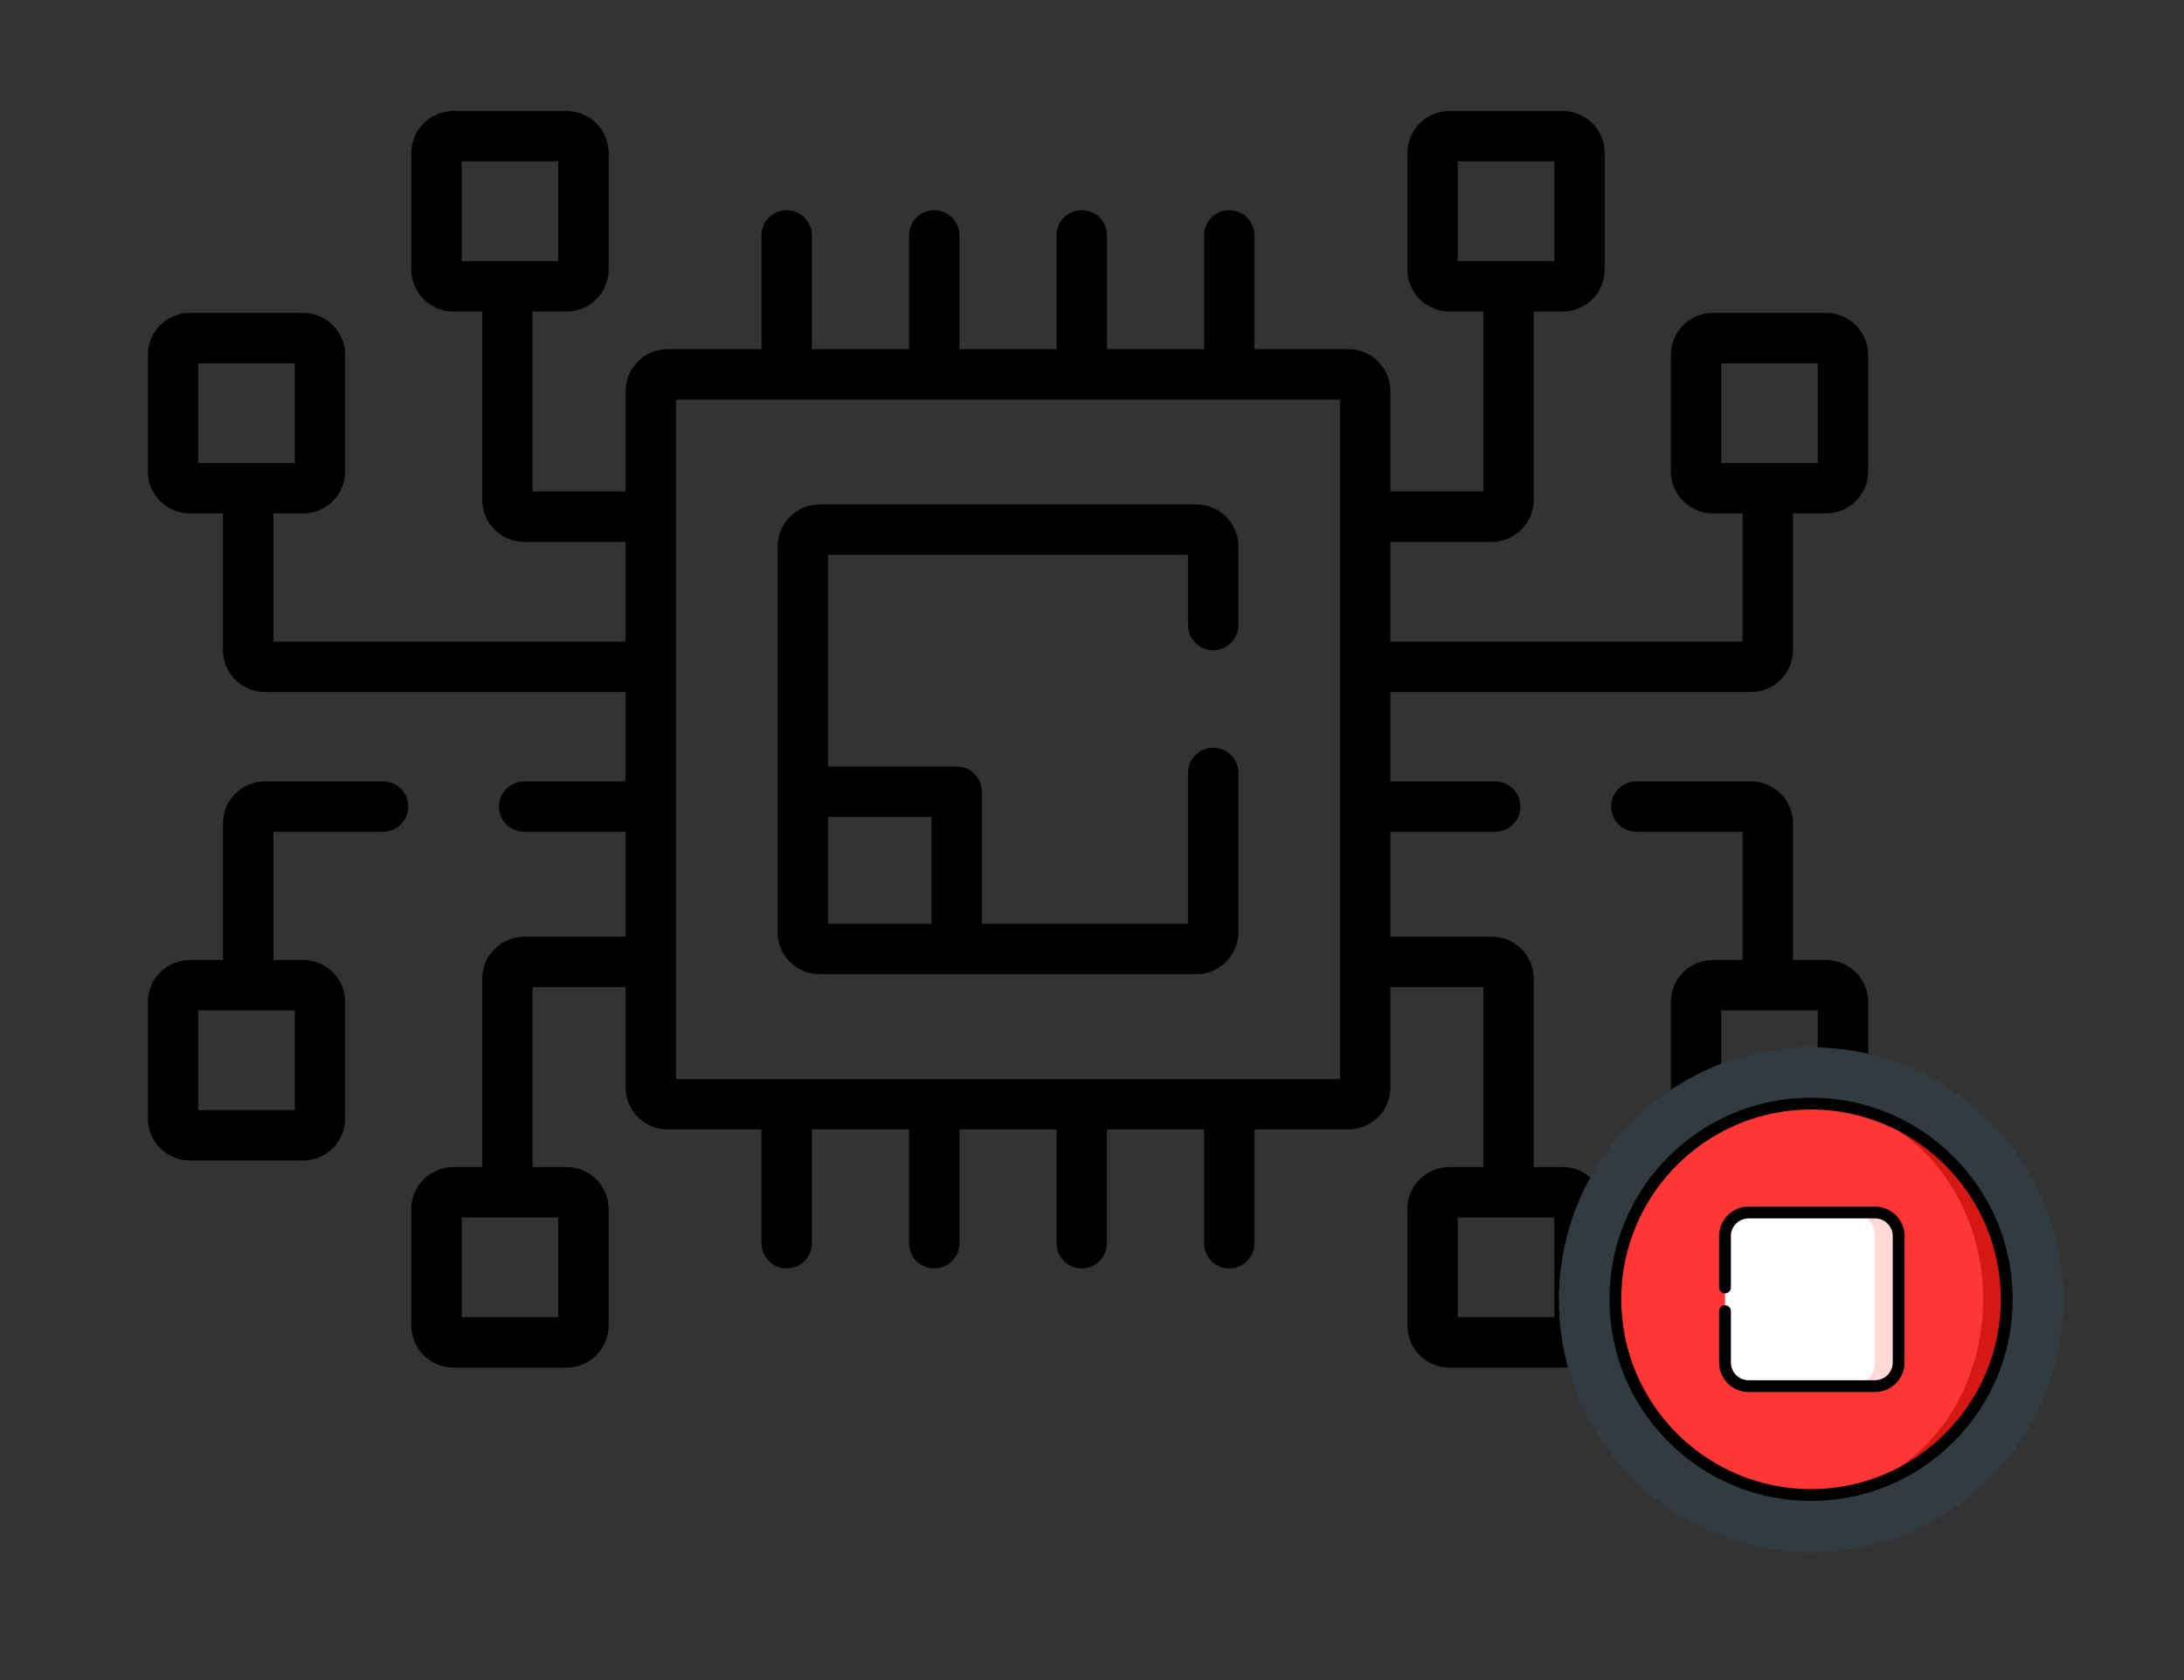 <?xml version="1.0" encoding="UTF-8"?>
<!DOCTYPE svg PUBLIC "-//W3C//DTD SVG 1.1//EN" "http://www.w3.org/Graphics/SVG/1.1/DTD/svg11.dtd">
<svg version="1.1" xmlns="http://www.w3.org/2000/svg" xmlns:xlink="http://www.w3.org/1999/xlink" x="0" y="0" width="650" height="500" viewBox="0, 0, 650, 500">
  <rect x="0" y="0" width="650" height="500" fill="#333333" stroke="none"/>
  <g id="Layer_1">
    <g id="n-fee-hk">
      <path d="M543.5,93.123 L509.771,93.123 C502.878,93.123 497.271,98.73 497.271,105.623 L497.271,140.301 C497.271,147.194 502.878,152.801 509.771,152.801 L518.643,152.801 L518.643,190.952 L413.808,190.952 L413.808,161.274 L443.98,161.274 C450.873,161.274 456.48,155.667 456.48,148.774 L456.48,92.717 L465.089,92.717 C471.982,92.717 477.589,87.11 477.589,80.217 L477.589,45.539 C477.589,38.647 471.982,33.039 465.089,33.039 L431.36,33.039 C424.467,33.039 418.86,38.647 418.86,45.539 L418.86,80.216 C418.86,87.109 424.467,92.716 431.36,92.716 L441.48,92.716 L441.48,146.273 L413.808,146.273 L413.808,116.406 C413.808,109.513 408.201,103.906 401.308,103.906 L373.36,103.906 L373.36,70.045 C373.36,65.903 370.002,62.545 365.86,62.545 C361.718,62.545 358.36,65.903 358.36,70.045 L358.36,103.906 L329.454,103.906 L329.454,70.045 C329.454,65.903 326.096,62.545 321.954,62.545 C317.812,62.545 314.454,65.903 314.454,70.045 L314.454,103.906 L285.548,103.906 L285.548,70.045 C285.548,65.903 282.19,62.545 278.048,62.545 C273.906,62.545 270.548,65.903 270.548,70.045 L270.548,103.906 L241.642,103.906 L241.642,70.045 C241.642,65.903 238.284,62.545 234.142,62.545 C230,62.545 226.642,65.903 226.642,70.045 L226.642,103.906 L198.694,103.906 C191.801,103.906 186.194,109.513 186.194,116.406 L186.194,146.273 L158.522,146.273 L158.522,92.716 L168.642,92.716 C175.535,92.716 181.142,87.109 181.142,80.216 L181.142,45.539 C181.142,38.647 175.535,33.039 168.642,33.039 L134.911,33.039 C128.018,33.039 122.411,38.647 122.411,45.539 L122.411,80.216 C122.411,87.109 128.018,92.716 134.911,92.716 L143.52,92.716 L143.52,148.773 C143.52,155.666 149.127,161.273 156.02,161.273 L186.192,161.273 L186.192,190.951 L81.358,190.951 L81.358,152.8 L90.23,152.8 C97.123,152.8 102.73,147.193 102.73,140.3 L102.73,105.622 C102.73,98.729 97.123,93.122 90.23,93.122 L56.5,93.122 C49.607,93.122 44,98.729 44,105.622 L44,140.3 C44,147.193 49.607,152.8 56.5,152.8 L66.358,152.8 L66.358,193.451 C66.358,200.344 71.965,205.951 78.858,205.951 L186.193,205.951 L186.193,232.548 L156,232.548 C151.858,232.548 148.5,235.906 148.5,240.048 C148.5,244.19 151.858,247.548 156,247.548 L186.192,247.548 L186.192,278.765 L156.022,278.765 C149.129,278.765 143.522,284.372 143.522,291.265 L143.522,347.322 L134.911,347.322 C128.018,347.322 122.411,352.93 122.411,359.822 L122.411,394.5 C122.411,401.393 128.018,407 134.911,407 L168.64,407 C175.533,407 181.14,401.393 181.14,394.5 L181.14,359.822 C181.14,352.93 175.533,347.322 168.64,347.322 L158.521,347.322 L158.521,293.765 L186.191,293.765 L186.191,323.632 C186.191,330.525 191.798,336.132 198.691,336.132 L226.639,336.132 L226.639,369.993 C226.639,374.135 229.997,377.493 234.139,377.493 C238.281,377.493 241.639,374.135 241.639,369.993 L241.639,336.132 L270.545,336.132 L270.545,369.993 C270.545,374.135 273.903,377.493 278.045,377.493 C282.187,377.493 285.545,374.135 285.545,369.993 L285.545,336.132 L314.451,336.132 L314.451,369.993 C314.451,374.135 317.809,377.493 321.951,377.493 C326.093,377.493 329.451,374.135 329.451,369.993 L329.451,336.132 L358.357,336.132 L358.357,369.993 C358.357,374.135 361.715,377.493 365.857,377.493 C369.999,377.493 373.357,374.135 373.357,369.993 L373.357,336.132 L401.305,336.132 C408.198,336.132 413.805,330.525 413.805,323.632 L413.805,293.765 L441.475,293.765 L441.475,347.322 L431.356,347.322 C424.463,347.322 418.856,352.93 418.856,359.822 L418.856,394.5 C418.856,401.393 424.463,407 431.356,407 L465.085,407 C471.978,407 477.585,401.393 477.585,394.5 L477.585,359.822 C477.585,352.93 471.978,347.322 465.085,347.322 L456.474,347.322 L456.474,291.265 C456.474,284.372 450.867,278.765 443.974,278.765 L413.804,278.765 L413.804,247.548 L445,247.548 C449.142,247.548 452.5,244.19 452.5,240.048 C452.5,235.906 449.142,232.548 445,232.548 L413.808,232.548 L413.808,205.951 L521.142,205.951 C528.035,205.951 533.642,200.344 533.642,193.451 L533.642,152.8 L543.5,152.8 C550.393,152.8 556,147.193 556,140.3 L556,105.622 C556,98.73 550.393,93.123 543.5,93.123 z M433.859,77.716 L433.859,48.039 L462.588,48.039 L462.588,77.716 L433.859,77.716 z M137.411,77.716 L137.411,48.039 L166.14,48.039 L166.14,77.716 L137.411,77.716 z M59,137.801 L59,108.123 L87.729,108.123 L87.729,137.801 L59,137.801 z M166.14,362.323 L166.14,392.001 L137.411,392.001 L137.411,362.323 L166.14,362.323 z M201.192,321.132 L201.192,118.907 L398.807,118.907 L398.807,321.132 L201.192,321.132 z M462.589,362.323 L462.589,392.001 L433.86,392.001 L433.86,362.323 L462.589,362.323 z M541,137.801 L512.271,137.801 L512.271,108.123 L541,108.123 L541,137.801 z" fill="#000000"/>
      <path d="M543.5,285.699 L533.642,285.699 L533.642,245.048 C533.642,238.155 528.035,232.548 521.142,232.548 L487,232.548 C482.858,232.548 479.5,235.906 479.5,240.048 C479.5,244.19 482.858,247.548 487,247.548 L518.642,247.548 L518.642,285.699 L509.77,285.699 C502.877,285.699 497.27,291.306 497.27,298.199 L497.27,332.876 C497.27,339.769 502.877,345.376 509.77,345.376 L543.5,345.376 C550.393,345.376 556,339.769 556,332.876 L556,298.199 C556,291.307 550.393,285.699 543.5,285.699 z M541,330.376 L512.271,330.376 L512.271,300.699 L541,300.699 L541,330.376 z" fill="#000000"/>
      <path d="M114,232.549 L78.858,232.549 C71.965,232.549 66.358,238.156 66.358,245.049 L66.358,285.7 L56.5,285.7 C49.607,285.7 44,291.307 44,298.2 L44,332.877 C44,339.77 49.607,345.377 56.5,345.377 L90.229,345.377 C97.122,345.377 102.729,339.77 102.729,332.877 L102.729,298.2 C102.729,291.307 97.122,285.7 90.229,285.7 L81.357,285.7 L81.357,247.549 L114,247.549 C118.142,247.549 121.5,244.191 121.5,240.049 C121.5,235.906 118.142,232.549 114,232.549 z M87.729,300.699 L87.729,330.376 L59,330.376 L59,300.699 L87.729,300.699 z" fill="#000000"/>
      <path d="M361.07,193.52 C365.212,193.52 368.57,190.162 368.57,186.02 L368.57,162.625 C368.57,155.732 362.963,150.125 356.07,150.125 L243.93,150.125 C237.037,150.125 231.43,155.732 231.43,162.625 L231.43,277.415 C231.43,284.308 237.037,289.915 243.93,289.915 L356.07,289.915 C362.963,289.915 368.57,284.308 368.57,277.415 L368.57,230.02 C368.57,225.878 365.212,222.52 361.07,222.52 C356.928,222.52 353.57,225.878 353.57,230.02 L353.57,274.915 L292.232,274.915 L292.232,235.619 C292.232,231.477 288.874,228.119 284.732,228.119 L246.43,228.119 L246.43,165.125 L353.57,165.125 L353.57,186.02 C353.57,190.162 356.928,193.52 361.07,193.52 z M277.232,243.119 L277.232,274.915 L246.43,274.915 L246.43,243.119 L277.232,243.119 z" fill="#000000"/>
    </g>
    <path d="M614,387 C614,428.421 580.421,462 539,462 C497.579,462 464,428.421 464,387 C464,345.579 497.579,312 539,312 C580.421,312 614,345.579 614,387 z" fill="#303C42"/>
    <path d="M559.221,356.598 L508.598,407.221 C505.101,410.718 504.427,415.705 507.092,418.37 C509.757,421.035 514.743,420.361 518.241,416.863 L568.863,366.241 C572.361,362.743 573.035,357.757 570.37,355.092 C567.705,352.427 562.718,353.101 559.221,356.598 z" fill="#303C42"/>
    <path d="M568.863,407.221 L518.241,356.598 C514.743,353.101 509.757,352.427 507.092,355.092 C504.427,357.757 505.101,362.743 508.598,366.241 L559.221,416.863 C562.718,420.361 567.705,421.035 570.37,418.37 C573.035,415.705 572.361,410.718 568.863,407.221 z" fill="#303C42"/>
    <path d="M567.724,357.998 L524.817,400.904 L509.183,385.271 C506.52,382.607 502.205,382.607 499.542,385.271 C496.879,387.934 496.879,392.249 499.542,394.912 L519.997,415.366 C521.328,416.698 523.073,417.364 524.818,417.364 C526.562,417.364 528.307,416.698 529.639,415.366 L577.366,367.639 C580.03,364.975 580.03,360.66 577.366,357.998 C574.702,355.335 570.387,355.335 567.724,357.998 z" fill="#303C42"/>
    <g>
      <path d="M614,386.682 C614,428.103 580.421,461.682 539,461.682 C497.579,461.682 464,428.103 464,386.682 C464,345.261 497.579,311.682 539,311.682 C580.421,311.682 614,345.261 614,386.682 z" fill="#303C42"/>
      <path d="M539,328.44 L539,444.925 C571.166,444.925 597.242,418.849 597.242,386.682 C597.242,354.516 571.166,328.44 539,328.44 z" fill="#D41915"/>
      <path d="M590.211,386.682 C590.211,354.516 567.283,328.44 539,328.44 C506.834,328.44 480.758,354.516 480.758,386.682 C480.758,418.849 506.834,444.925 539,444.925 C567.283,444.925 590.211,418.849 590.211,386.682 z" fill="#FF3636"/>
      <path d="M558.043,360.841 L551.012,360.841 L551.012,412.524 L558.043,412.524 C561.927,412.524 565.075,409.376 565.075,405.492 L565.075,367.872 C565.075,363.989 561.927,360.841 558.043,360.841 z" fill="#FFD8D8"/>
      <path d="M558.043,405.493 L558.043,367.872 C558.043,363.989 554.896,360.841 551.012,360.841 L520.423,360.841 C516.54,360.841 513.392,363.989 513.392,367.872 L513.392,405.492 C513.392,409.376 516.54,412.524 520.423,412.524 L551.012,412.524 C554.896,412.524 558.043,409.376 558.043,405.493 z" fill="#FFFFFF"/>
      <path d="M581.427,344.256 C570.094,332.924 555.027,326.682 539,326.682 C522.973,326.682 507.906,332.924 496.573,344.256 C485.241,355.589 479,370.656 479,386.682 C479,402.709 485.241,417.776 496.573,429.109 C507.906,440.441 522.973,446.682 539,446.682 C555.027,446.682 570.094,440.441 581.427,429.109 C592.759,417.776 599,402.709 599,386.682 C599,370.656 592.759,355.589 581.427,344.256 z M539,443.167 C507.854,443.167 482.516,417.828 482.516,386.682 C482.516,355.537 507.854,330.198 539,330.198 C570.146,330.198 595.484,355.537 595.484,386.682 C595.484,417.828 570.146,443.167 539,443.167 z" fill="#000000"/>
      <path d="M558.043,359.083 L520.423,359.083 C515.577,359.083 511.634,363.026 511.634,367.872 L511.634,383.167 C511.634,384.138 512.421,384.925 513.392,384.925 C514.363,384.925 515.15,384.138 515.15,383.167 L515.15,367.872 C515.15,364.964 517.515,362.599 520.423,362.599 L558.043,362.599 C560.951,362.599 563.317,364.964 563.317,367.872 L563.317,405.493 C563.317,408.401 560.951,410.766 558.043,410.766 L520.423,410.766 C517.515,410.766 515.15,408.401 515.15,405.493 L515.15,390.198 C515.15,389.227 514.363,388.44 513.392,388.44 C512.421,388.44 511.634,389.227 511.634,390.198 L511.634,405.493 C511.634,410.339 515.577,414.282 520.423,414.282 L558.043,414.282 C562.89,414.282 566.833,410.339 566.833,405.493 L566.833,367.872 C566.833,363.026 562.89,359.083 558.043,359.083 z" fill="#000000"/>
    </g>
  </g>
</svg>
